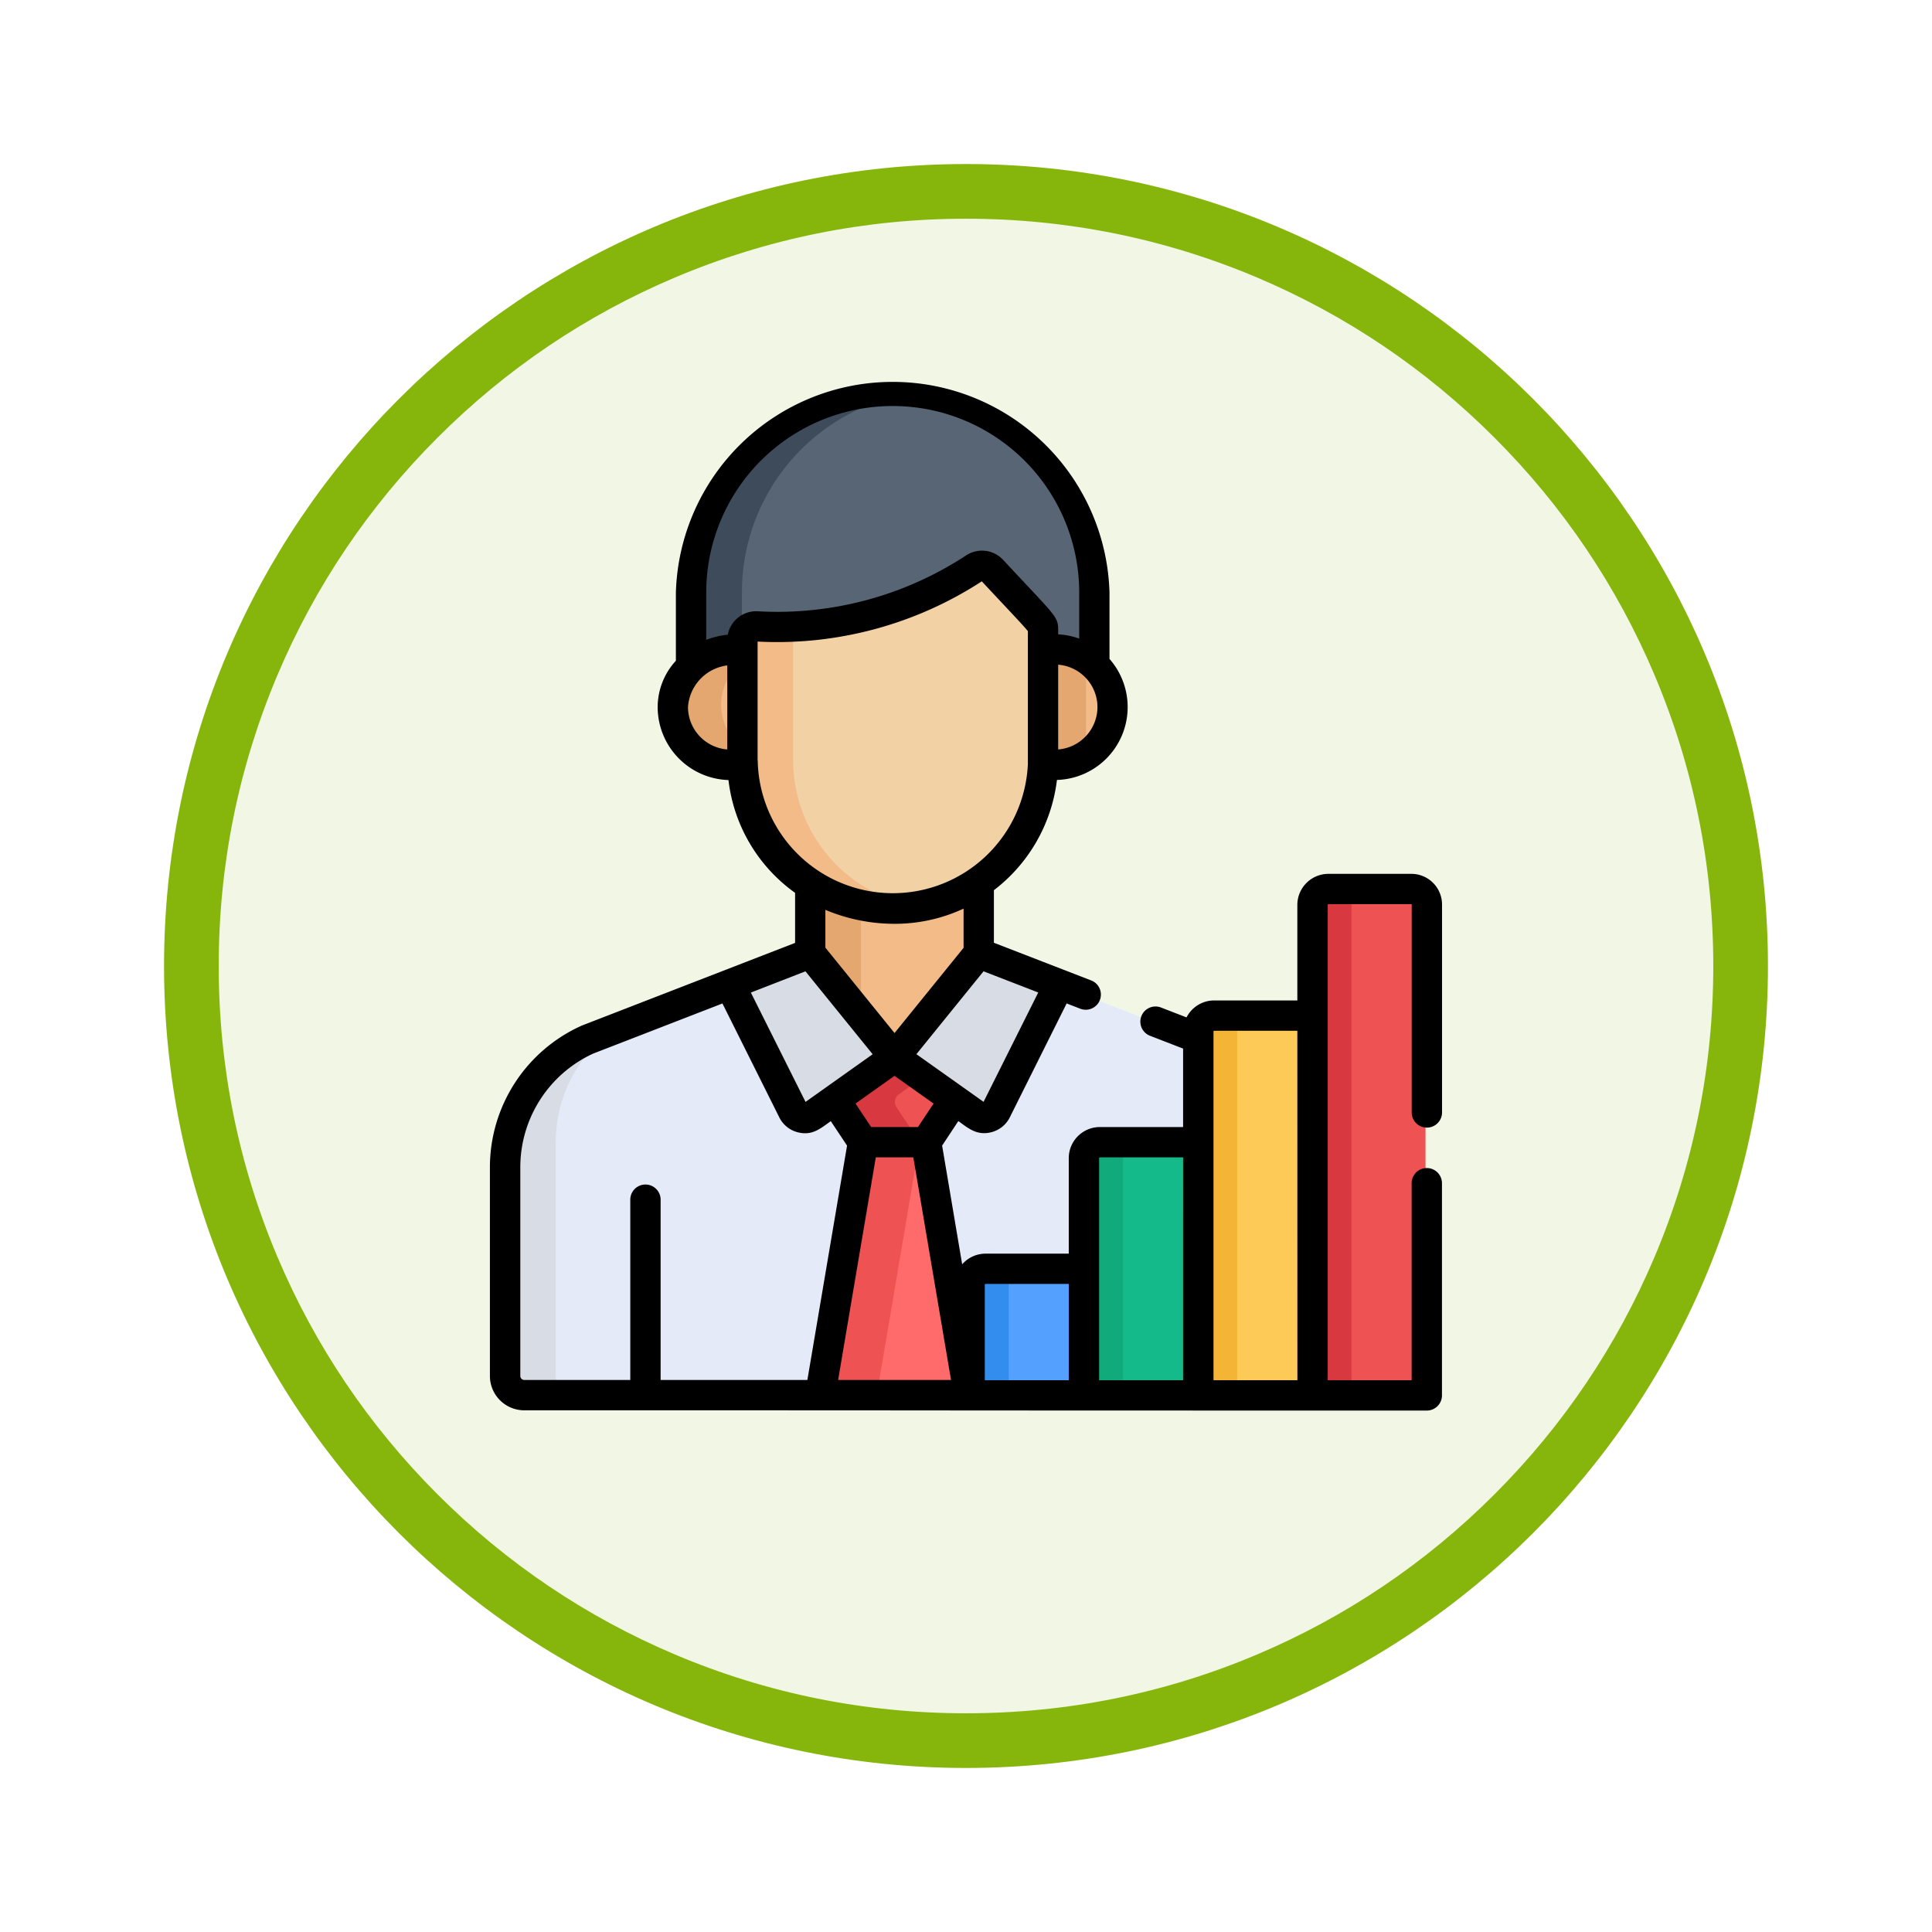 <svg xmlns="http://www.w3.org/2000/svg" xmlns:xlink="http://www.w3.org/1999/xlink" width="106" height="106" viewBox="0 0 106 106">
  <defs>
    <filter id="Trazado_982547" x="0" y="0" width="106" height="106" filterUnits="userSpaceOnUse">
      <feOffset dy="3" input="SourceAlpha"/>
      <feGaussianBlur stdDeviation="3" result="blur"/>
      <feFlood flood-opacity="0.161"/>
      <feComposite operator="in" in2="blur"/>
      <feComposite in="SourceGraphic"/>
    </filter>
  </defs>
  <g id="Grupo_1176341" data-name="Grupo 1176341" transform="translate(-171 -3603)">
    <g id="Grupo_1174759" data-name="Grupo 1174759" transform="translate(0 2221)">
      <g id="Grupo_1173169" data-name="Grupo 1173169" transform="translate(0 -2329)">
        <g id="Grupo_1172017" data-name="Grupo 1172017" transform="translate(0 2654)">
          <g id="Grupo_1167337" data-name="Grupo 1167337" transform="translate(180 1063)">
            <g id="Grupo_1166720" data-name="Grupo 1166720" transform="translate(0)">
              <g id="Grupo_1164305" data-name="Grupo 1164305">
                <g id="Grupo_1163948" data-name="Grupo 1163948">
                  <g id="Grupo_1158168" data-name="Grupo 1158168">
                    <g id="Grupo_1152576" data-name="Grupo 1152576">
                      <g id="Grupo_1148633" data-name="Grupo 1148633">
                        <g id="Grupo_1148525" data-name="Grupo 1148525">
                          <g transform="matrix(1, 0, 0, 1, -9, -6)" filter="url(#Trazado_982547)">
                            <g id="Trazado_982547-2" data-name="Trazado 982547" transform="translate(9 6)" fill="#f2f7e5">
                              <path d="M 44 86.5 C 38.262 86.5 32.696 85.377 27.458 83.161 C 22.397 81.02 17.852 77.956 13.948 74.052 C 10.044 70.148 6.98 65.603 4.839 60.542 C 2.623 55.304 1.5 49.738 1.5 44 C 1.5 38.262 2.623 32.696 4.839 27.458 C 6.98 22.397 10.044 17.852 13.948 13.948 C 17.852 10.044 22.397 6.98 27.458 4.839 C 32.696 2.623 38.262 1.5 44 1.5 C 49.738 1.5 55.304 2.623 60.542 4.839 C 65.603 6.98 70.148 10.044 74.052 13.948 C 77.956 17.852 81.02 22.397 83.161 27.458 C 85.377 32.696 86.5 38.262 86.5 44 C 86.5 49.738 85.377 55.304 83.161 60.542 C 81.02 65.603 77.956 70.148 74.052 74.052 C 70.148 77.956 65.603 81.02 60.542 83.161 C 55.304 85.377 49.738 86.5 44 86.5 Z" stroke="none"/>
                              <path d="M 44 3 C 38.464 3 33.095 4.084 28.042 6.221 C 23.16 8.286 18.775 11.242 15.009 15.009 C 11.242 18.775 8.286 23.16 6.221 28.042 C 4.084 33.095 3 38.464 3 44 C 3 49.536 4.084 54.905 6.221 59.958 C 8.286 64.84 11.242 69.225 15.009 72.991 C 18.775 76.758 23.16 79.714 28.042 81.779 C 33.095 83.916 38.464 85 44 85 C 49.536 85 54.905 83.916 59.958 81.779 C 64.84 79.714 69.225 76.758 72.991 72.991 C 76.758 69.225 79.714 64.84 81.779 59.958 C 83.916 54.905 85 49.536 85 44 C 85 38.464 83.916 33.095 81.779 28.042 C 79.714 23.16 76.758 18.775 72.991 15.009 C 69.225 11.242 64.84 8.286 59.958 6.221 C 54.905 4.084 49.536 3 44 3 M 44 0 C 68.301 0 88 19.699 88 44 C 88 68.301 68.301 88 44 88 C 19.699 88 0 68.301 0 44 C 0 19.699 19.699 0 44 0 Z" stroke="none" fill="#86b60c"/>
                            </g>
                          </g>
                        </g>
                      </g>
                    </g>
                  </g>
                </g>
              </g>
            </g>
          </g>
        </g>
      </g>
    </g>
    <g id="analytics_998392" transform="translate(177.379 3623.608)">
      <g id="Grupo_1176339" data-name="Grupo 1176339" transform="translate(21.153 0.815)">
        <path id="Trazado_1034534" data-name="Trazado 1034534" d="M129.428,7.349a11.066,11.066,0,0,0-11.066,11.066v4.379a3.528,3.528,0,0,1,2.819-.921v-.551a.754.754,0,0,1,.808-.752,19.812,19.812,0,0,0,11.925-3.2.754.754,0,0,1,.964.118c2.815,3.025,2.8,2.908,2.8,3.3v1.083a3.348,3.348,0,0,1,2.818.824v-4.28A11.066,11.066,0,0,0,129.428,7.349Z" transform="translate(-108.158 -7.349)" fill="#576574"/>
        <g id="Grupo_1176336" data-name="Grupo 1176336" transform="translate(10.204 0)">
          <path id="Trazado_1034535" data-name="Trazado 1034535" d="M121.333,18.415a11.066,11.066,0,0,1,9.581-10.964,11.053,11.053,0,0,0-12.551,10.964v4.379a3.527,3.527,0,0,1,2.819-.921v-.551a.749.749,0,0,1,.151-.452Z" transform="translate(-118.363 -7.349)" fill="#3e4b5a"/>
        </g>
        <path id="Trazado_1034536" data-name="Trazado 1034536" d="M291.138,133.977v6.062c0,.066,0,.131-.005.2a3.192,3.192,0,1,0,.005-6.258Z" transform="translate(-261.767 -119.895)" fill="#f2bb88"/>
        <path id="Trazado_1034537" data-name="Trazado 1034537" d="M114.475,140.171v-6.06a3.361,3.361,0,0,0-3.82,3.127,3.215,3.215,0,0,0,3.825,3.129C114.479,140.3,114.475,140.237,114.475,140.171Z" transform="translate(-101.306 -120.027)" fill="#f2bb88"/>
        <path id="Trazado_1034538" data-name="Trazado 1034538" d="M293.822,134.684a3.364,3.364,0,0,0-2.684-.706v6.062c0,.066,0,.131-.005.2a3.362,3.362,0,0,0,2.689-.706Z" transform="translate(-261.767 -119.895)" fill="#e3a76f"/>
        <path id="Trazado_1034539" data-name="Trazado 1034539" d="M114.475,139.662a3.138,3.138,0,0,1-1.137-2.423,3.029,3.029,0,0,1,1.137-2.325v-.8a3.361,3.361,0,0,0-3.82,3.127,3.215,3.215,0,0,0,3.825,3.129c0-.065,0-.131,0-.2Z" transform="translate(-101.306 -120.027)" fill="#e3a76f"/>
        <path id="Trazado_1034540" data-name="Trazado 1034540" d="M181.973,249.451a8.536,8.536,0,0,1-4.644-1.312v4.343l4.624,5.708,4.624-5.708v-4.465A8.082,8.082,0,0,1,181.973,249.451Z" transform="translate(-160.585 -221.324)" fill="#f2bb88"/>
        <path id="Trazado_1034541" data-name="Trazado 1034541" d="M180.29,250.28a8.28,8.28,0,0,1-2.961-1.159v4.343l2.961,3.655Z" transform="translate(-160.585 -222.306)" fill="#e3a76f"/>
        <path id="Trazado_1034542" data-name="Trazado 1034542" d="M64.584,290.373l-12.233-4.737-4.624,5.708L43.1,285.636l-12.22,4.737a7.751,7.751,0,0,0-4.524,7.018v11.447a1.052,1.052,0,0,0,1.052,1.052H68.065a1.043,1.043,0,0,0,1.043-1.043V297.391A7.751,7.751,0,0,0,64.584,290.373Z" transform="translate(-26.359 -254.771)" fill="#e4eaf8"/>
        <g id="Grupo_1176337" data-name="Grupo 1176337" transform="translate(0 34.864)">
          <path id="Trazado_1034543" data-name="Trazado 1034543" d="M29.321,340.9V328.118a7.568,7.568,0,0,1,3.467-6.423l-1.9.738a7.751,7.751,0,0,0-4.524,7.018V340.9a1.052,1.052,0,0,0,1.052,1.052h2.961A1.052,1.052,0,0,1,29.321,340.9Z" transform="translate(-26.36 -321.695)" fill="#d8dce5"/>
        </g>
        <path id="Trazado_1034544" data-name="Trazado 1034544" d="M157.474,94.165a.754.754,0,0,0-.964-.118,19.812,19.812,0,0,1-11.925,3.2.754.754,0,0,0-.808.752v6.611a8.248,8.248,0,0,0,16.495,0V97.469C160.272,97.074,160.289,97.191,157.474,94.165Z" transform="translate(-130.754 -84.323)" fill="#f2d1a5"/>
        <g id="Grupo_1176338" data-name="Grupo 1176338" transform="translate(13.023 12.926)">
          <path id="Trazado_1034545" data-name="Trazado 1034545" d="M146.738,131.255V123.91a17.284,17.284,0,0,1-2.153-.017.754.754,0,0,0-.808.752v6.611a8.342,8.342,0,0,0,9.728,8.013A8.142,8.142,0,0,1,146.738,131.255Z" transform="translate(-143.777 -123.89)" fill="#f2bb88"/>
        </g>
        <path id="Trazado_1034546" data-name="Trazado 1034546" d="M224.6,294.276l3.458-6.93-4.417-1.711-4.624,5.708,4.508,3.2A.729.729,0,0,0,224.6,294.276Z" transform="translate(-197.652 -254.771)" fill="#d8dce5"/>
        <path id="Trazado_1034547" data-name="Trazado 1034547" d="M141.021,294.276l-3.458-6.93,4.417-1.711,4.624,5.708-4.508,3.2A.729.729,0,0,1,141.021,294.276Z" transform="translate(-125.229 -254.771)" fill="#d8dce5"/>
        <path id="Trazado_1034548" data-name="Trazado 1034548" d="M192.745,337.1v0l0,0,0,0v0l-3.279,2.329,1.55,2.333h3.464l1.55-2.333Z" transform="translate(-171.37 -300.523)" fill="#ee5253"/>
        <path id="Trazado_1034549" data-name="Trazado 1034549" d="M182.251,393.043h8.163l-2.35-13.881H184.6Z" transform="translate(-164.961 -337.924)" fill="#ff6b6b"/>
        <path id="Trazado_1034550" data-name="Trazado 1034550" d="M194.383,338.264l-1.638-1.163v0l0,0,0,0v0l-3.279,2.329,1.55,2.333h3.282l-1.273-1.915a.517.517,0,0,1,.131-.708Z" transform="translate(-171.37 -300.524)" fill="#d83941"/>
        <path id="Trazado_1034551" data-name="Trazado 1034551" d="M184.6,379.161l-2.35,13.881h3.282l2.349-13.881Z" transform="translate(-164.96 -337.923)" fill="#ee5253"/>
        <path id="Trazado_1034552" data-name="Trazado 1034552" d="M258,441.691a.874.874,0,0,0-.874.874v6.072h6.493v-6.946H258Z" transform="translate(-231.529 -393.518)" fill="#54a0ff"/>
        <path id="Trazado_1034553" data-name="Trazado 1034553" d="M260.215,441.692H258a.874.874,0,0,0-.874.874v6.072h2.218v-6.072A.874.874,0,0,1,260.215,441.692Z" transform="translate(-231.529 -393.519)" fill="#338def"/>
        <path id="Trazado_1034554" data-name="Trazado 1034554" d="M316.8,379.066h-2.262a.874.874,0,0,0-.874.874v13.018h6.493V379.066Z" transform="translate(-281.803 -337.839)" fill="#15ba8b"/>
        <path id="Trazado_1034555" data-name="Trazado 1034555" d="M316.761,379.066h-2.218a.874.874,0,0,0-.874.874v13.018h2.218V379.94A.874.874,0,0,1,316.761,379.066Z" transform="translate(-281.803 -337.839)" fill="#11aa7b"/>
        <path id="Trazado_1034556" data-name="Trazado 1034556" d="M373.352,316.44H371.09a.874.874,0,0,0-.874.874v6.072h0v13.892h6.494V316.44h-3.358Z" transform="translate(-332.078 -282.158)" fill="#feca57"/>
        <path id="Trazado_1034557" data-name="Trazado 1034557" d="M372.424,323.387v-6.072a.874.874,0,0,1,.874-.874H371.09a.874.874,0,0,0-.874.874v6.072h0v13.892h2.208V323.387Z" transform="translate(-332.078 -282.159)" fill="#f4b537"/>
        <path id="Trazado_1034558" data-name="Trazado 1034558" d="M432.184,253.815h-4.548a.874.874,0,0,0-.874.874V281.6h5.243a1.029,1.029,0,0,0,1.029-1.029v-25.9A.85.85,0,0,0,432.184,253.815Z" transform="translate(-382.354 -226.479)" fill="#ee5253"/>
        <path id="Trazado_1034559" data-name="Trazado 1034559" d="M429.844,253.815h-2.209a.874.874,0,0,0-.874.874V281.6h2.209V254.689A.874.874,0,0,1,429.844,253.815Z" transform="translate(-382.353 -226.479)" fill="#d83941"/>
      </g>
      <g id="Grupo_1176340" data-name="Grupo 1176340" transform="translate(20.504)">
        <path id="Trazado_1034560" data-name="Trazado 1034560" d="M71.907,41.259a.832.832,0,0,0,.832-.832V29.018a1.684,1.684,0,0,0-1.682-1.682H66.509A1.708,1.708,0,0,0,64.8,29.042v5.24H60.237a1.706,1.706,0,0,0-1.517.93l-1.374-.532a.832.832,0,1,0-.6,1.551l1.786.692v4.305H53.965a1.708,1.708,0,0,0-1.706,1.706v5.24H47.694a1.7,1.7,0,0,0-1.283.586l-1.1-6.514L46.2,40.9c.524.372,1,.815,1.806.613a1.559,1.559,0,0,0,1.018-.817l3.119-6.25.72.279a.832.832,0,1,0,.6-1.551l-5.311-2.057V28.233a8.958,8.958,0,0,0,3.459-6.049,4,4,0,0,0,2.883-6.64V11.9a11.9,11.9,0,0,0-23.79,0v3.744a3.767,3.767,0,0,0-1,2.546,4.011,4.011,0,0,0,3.885,4,8.86,8.86,0,0,0,3.655,6.188v2.746l-11.7,4.536A8.522,8.522,0,0,0,20.5,43.441V54.885a1.886,1.886,0,0,0,1.884,1.884c30.572,0,14.168.014,49.519.014a.832.832,0,0,0,.832-.832V44.309a.832.832,0,1,0-1.664,0v10.81H66.467V29.041A.042.042,0,0,1,66.509,29h4.548a.018.018,0,0,1,.018.018v11.41A.832.832,0,0,0,71.907,41.259ZM50.585,33.845l-3,6L43.9,37.23l3.683-4.546ZM42.7,38.418l2.142,1.521-.856,1.289H41.416l-.856-1.289Zm0-2.348-3.794-4.683V29.311a9.777,9.777,0,0,0,3.811.766,8.935,8.935,0,0,0,3.771-.833v2.151ZM53.834,18.185a2.34,2.34,0,0,1-2.156,2.326V15.86A2.342,2.342,0,0,1,53.834,18.185Zm-20.31,2.326a2.34,2.34,0,0,1-2.156-2.326A2.47,2.47,0,0,1,33.524,15.9Zm.027-6.295a4.616,4.616,0,0,0-1.182.28V11.9a10.231,10.231,0,1,1,20.463,0v2.528a4.175,4.175,0,0,0-1.154-.233v-.223h0c0-.77-.112-.737-3.02-3.862a1.582,1.582,0,0,0-2.028-.247,18.871,18.871,0,0,1-11.4,3.069A1.588,1.588,0,0,0,33.551,14.217Zm1.636,6.9V14.592a20.6,20.6,0,0,0,12.3-3.305c1.5,1.606,2.311,2.453,2.529,2.734,0,8.591,0,6.815,0,7.279a7.415,7.415,0,0,1-14.822-.183Zm2.625,11.568L41.5,37.233l-3.683,2.616-3-6Zm.106,22.42H29.866V45.213a.832.832,0,0,0-1.664,0v9.892H22.388a.221.221,0,0,1-.22-.22V43.441a6.863,6.863,0,0,1,4-6.244l7.09-2.749L36.379,40.7a1.559,1.559,0,0,0,1.018.817c.792.2,1.244-.214,1.806-.613l.892,1.343Zm1.687,0,2.067-12.214H43.73L45.8,55.105Zm12.654.014H47.652v-5.24a.042.042,0,0,1,.042-.042H52.26Zm6.272,0H53.924V42.933a.042.042,0,0,1,.042-.042h4.566Zm6.272,0H60.2V35.987a.042.042,0,0,1,.042-.042H64.8Z" transform="translate(-20.504)"/>
      </g>
    </g>
  </g>
</svg>
